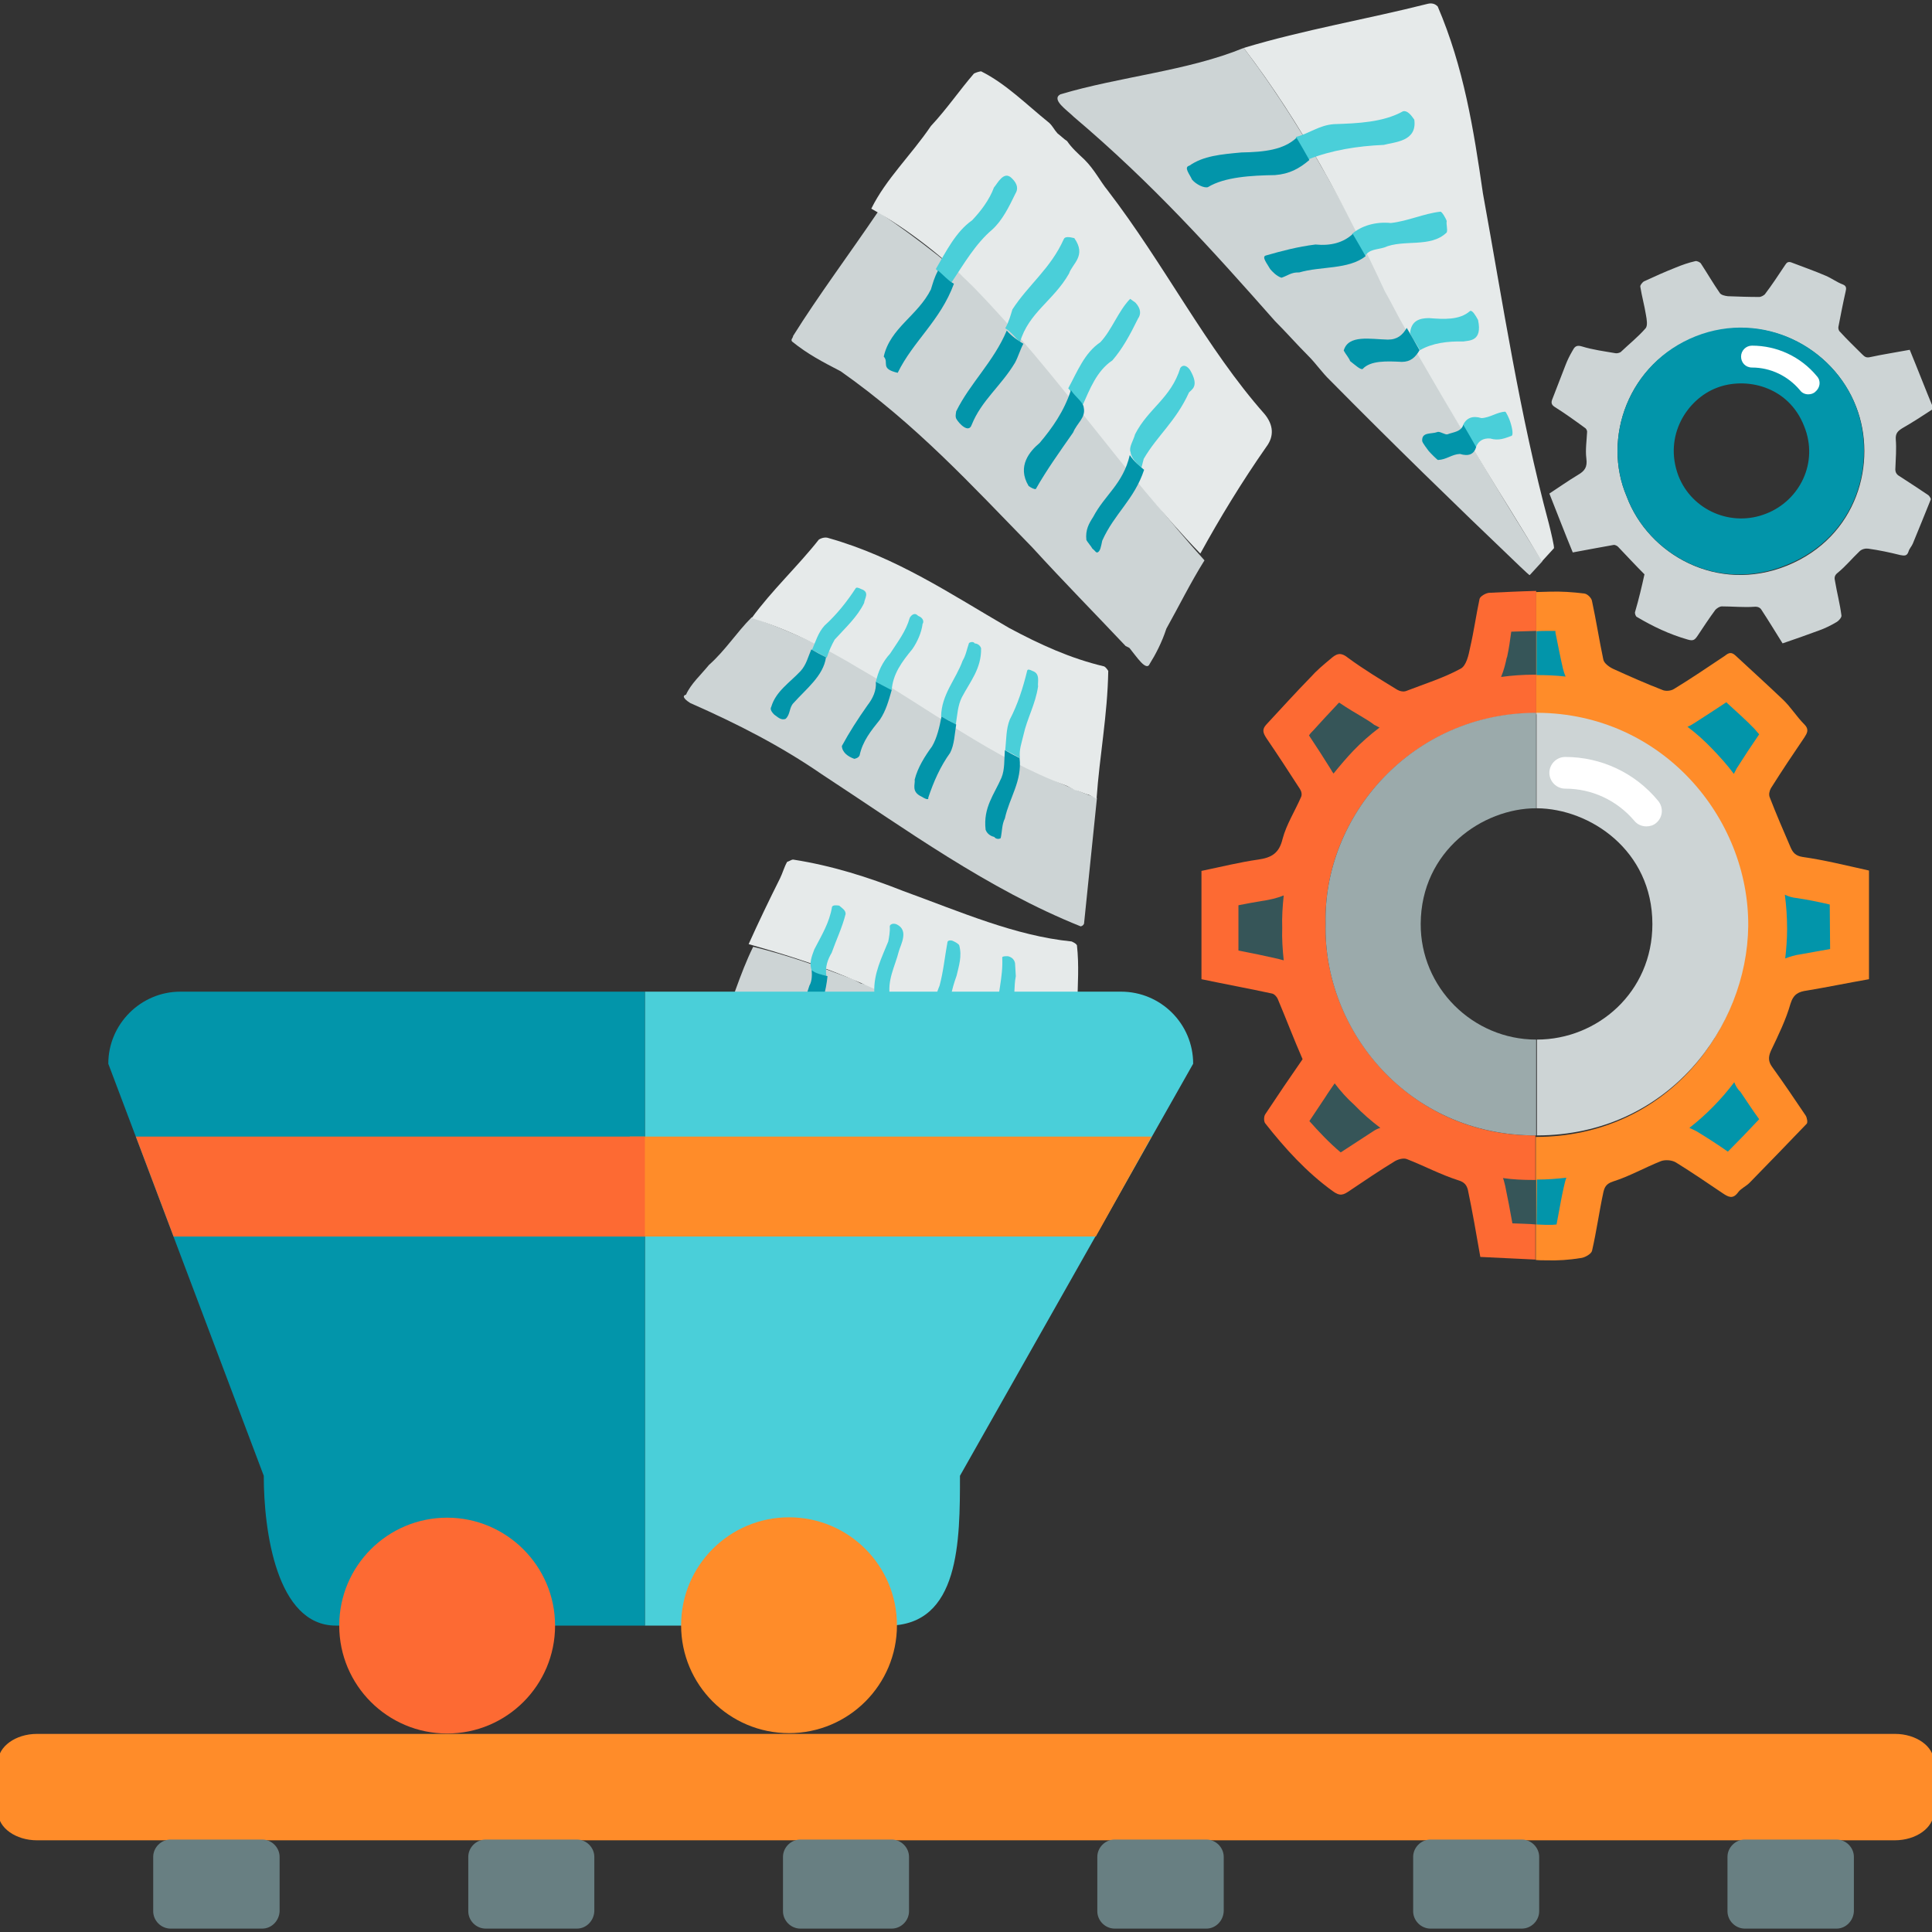 <?xml version="1.0" encoding="utf-8"?>
<!-- Generator: Adobe Illustrator 19.0.0, SVG Export Plug-In . SVG Version: 6.00 Build 0)  -->
<svg version="1.1" id="Layer_1" xmlns="http://www.w3.org/2000/svg" xmlns:xlink="http://www.w3.org/1999/xlink" x="0px" y="0px"
	 viewBox="96 11 512 512" style="enable-background:new 96 11 512 512;" xml:space="preserve">
<rect x="96" y="11" width="512" height="512" fill="#333333" stroke="none"/>
<style type="text/css">
	.st0{display:none;}
	.st1{display:inline;}
	.st2{fill:#CDD4D5;}
	.st3{fill:#E6EAEA;}
	.st4{fill:#4ACFD9;}
	.st5{fill:#0295AA;}
	.st6{fill:#FFFFFF;}
	.st7{fill:#FF8C29;}
	.st8{fill:#FD6A33;}
	.st9{fill:#9BAAAB;}
	.st10{fill:#365558;}
	.st11{fill:#687F82;}
</style>
<g id="Layer_3" class="st0">
	<rect x="1098" y="-563.4" class="st1" width="512" height="512.8"/>
</g>
<g>
	<g>
		<g>
			<g>
				<path class="st2" d="M277.8,195.1c-1.5,0.4,0.3,1.7,1.1,2.2c12.7,5.6,24,11.4,34.9,18.9c22.3,14.6,43.9,30.4,68.6,40.3
					c0.5-0.1,0.9-0.5,0.9-0.9c1.1-11,2.3-22.1,3.4-33.1c-17.1-6.2-33.9-16.4-50.3-27c-12.9-8.7-26.5-15.7-41.2-20.9
					c-4,4-7,8.8-11.3,12.6C281.7,189.9,279.1,192.2,277.8,195.1L277.8,195.1z"/>
			</g>
			<g>
				<path class="st3" d="M313,154c-5.6,7.1-12.5,13.5-17.8,20.8c10.3,3.2,19.8,8.1,28.6,13.4c18.3,10.5,35.2,23.7,55,31.1
					c0.7,0.4,1.4,0.7,2.1,1.1c1.1,0.2,2.5,1,3.6,1.2c0.7,0.4,1.4,0.7,2.1,1.1c0.8-11.5,2.9-22.1,3.1-33.9c-0.3-0.5-0.8-1.1-1.1-1.2
					c-8.9-2.1-17-5.8-25.2-10.2c-15.7-9.1-29.8-18.7-47.8-23.8C314.8,153.3,313.8,153.5,313,154L313,154z"/>
			</g>
			<g>
				<path class="st4" d="M324.2,167.1c-0.6-0.3-1.3-0.6-1.5-0.1c-2.3,3.5-4.9,6.8-8.2,9.8c-1.7,1.9-2.3,4.1-3.3,6.4
					c1.4,0.7,2.5,1.3,3.9,2.1c0.5-1.6,1.3-3.4,2.1-4.8c2.9-3.2,6-6,7.8-9.7C325.1,169.6,326.6,167.9,324.2,167.1L324.2,167.1z"/>
			</g>
			<g>
				<path class="st4" d="M339.3,174.2c-1-1.1-1.9,0-2.2,0.5c-1,3.6-3.2,6.4-5.2,9.5c-2,2.2-3.2,4.7-3.8,7.6c1.4,0.7,2.8,1.5,4.2,2.2
					c0.3-4.4,2.7-7.6,5.5-11c1.3-1.9,2.4-4.3,2.7-6.7C340.8,176,340.9,174.8,339.3,174.2L339.3,174.2z"/>
			</g>
			<g>
				<path class="st4" d="M354.3,181.5c-0.2-0.4-0.9-0.5-1.5-0.1c-0.6,1.7-0.8,3.2-1.7,4.7c-1.8,5-5.6,8.9-5.7,14.8
					c1.4,0.7,2.5,1.3,3.9,2.1c0.4-2.5,0.5-5,1.6-7.2c2.2-4.2,5.2-7.6,5.1-13C355.8,182.2,355.3,181.6,354.3,181.5L354.3,181.5z"/>
			</g>
			<g>
				<path class="st4" d="M369.6,188.8c-0.6-0.3-1.3-0.6-1.4,0c-1.1,4.5-2.5,8.9-4.6,12.9c-1,2.5-0.9,5.3-1.2,8.1
					c1.4,0.7,2.5,1.3,3.9,2.1c-0.3-2.2,0.5-4.2,0.9-6c1-4.6,3.2-8.2,3.9-13C370.9,191.9,371.8,189.5,369.6,188.8L369.6,188.8z"/>
			</g>
			<g>
				<g>
					<path class="st5" d="M300.4,198.3c-0.3,0.5-0.2,1.1,0.8,2.1c0.8,0.5,1.7,1.6,3,1.1c1.3-1.2,0.9-3,2.1-4.2
						c3.4-3.8,7.9-7.2,8.6-12.1c-1.4-0.7-2.5-1.3-3.9-2.1c-0.9,2.1-1.3,4-2.8,5.7C305.3,191.9,301.6,194.2,300.4,198.3L300.4,198.3z
						"/>
				</g>
				<g>
					<path class="st5" d="M319.1,208.7c0.1,1.7,1.6,2.8,3.3,3.4c0.5-0.1,1.1-0.3,1.4-0.9c0.8-3.8,3-6.5,5.4-9.5
						c1.6-2.4,2.3-5,3.1-7.8c-1.4-0.7-2.8-1.5-4.2-2.2c0.2,2.3-0.8,4.4-2.2,6.2C323.3,201.6,321.1,205,319.1,208.7L319.1,208.7z"/>
				</g>
				<g>
					<path class="st5" d="M340.2,222.1c0.8,0.5,2,1.1,1.8,0.3c1.4-4.2,3.2-8.3,5.8-11.9c1.1-2.1,1.2-5,1.6-7.5
						c-1.4-0.7-2.5-1.3-3.9-2.1c-0.5,2.7-1.2,5.7-2.5,7.9c-1.9,2.6-3.8,5.6-4.6,8.8C338.6,218.8,337.4,220.8,340.2,222.1
						L340.2,222.1z"/>
				</g>
				<g>
					<path class="st5" d="M359.5,232.8c0.3,0.5,1.2,0.7,1.7,0.3c0.4-1.9,0.3-3.6,1.1-5.2c1.2-5.5,4.6-9.9,3.9-16
						c-1.4-0.7-2.5-1.3-3.9-2.1c-0.2,2.6,0,5.1-0.9,7.3c-1.9,4.4-4.9,7.9-4.2,13.8C357.5,231.7,358.2,232.5,359.5,232.8L359.5,232.8
						z"/>
				</g>
			</g>
		</g>
	</g>
	<g>
		<g>
			<g>
				<path class="st2" d="M306.2,100c-0.1,0.7-0.7,0.9-0.3,1.5c4.2,3.4,8.1,5.4,12.9,7.9c19.9,14,34.6,30.1,50.7,46.6
					c8.5,9.3,16.5,17.4,24.8,26.2l1,0.5c1.9,2.3,4.5,6.4,5.4,4.2c1.5-2.4,3.2-5.6,4.4-9.3c3.2-5.7,6.4-12.2,10.1-18.1
					c-19-21.1-36-45.8-56.2-68.3c-9.4-8.9-19.4-16.7-30.3-24.1C320.9,78.6,312.9,89.3,306.2,100L306.2,100z"/>
			</g>
			<g>
				<path class="st3" d="M354.1,30.5c-3.8,4.4-7.2,9.4-11.4,13.9c-5.3,7.8-11.9,14-15.8,21.9c10,5.6,19.3,13,27.2,20.9
					c22.5,23.1,39.9,49.7,60,70.5c5.1-9.3,11-19,17.5-28.3c2.1-2.8,1.9-5.8-0.5-8.7c-15.4-17.4-26.4-39.5-41.6-59.3
					c-1.9-2.3-3.4-5.4-6.1-8.1c-1.7-1.6-3.4-3.1-4.6-4.9c-0.8-0.5-1.8-1.5-2.5-2c-1-1.1-1.2-1.8-2.2-2.8c-6.2-5-11.5-10.4-18.1-13.7
					C355.3,30,354.7,30.2,354.1,30.5L354.1,30.5z"/>
			</g>
			<g>
				<path class="st4" d="M364.1,58.2c-2.1-2.1-3.8,1.5-4.7,2.5c-1.2,3.3-3.6,6.4-5.8,8.7c-4.3,3-6.9,8.3-9.6,12.9
					c1.1,1.1,2.5,2.6,4.2,3.5c3.2-4.8,6.3-10.2,10.8-14c2.7-2.5,4.4-6,6.1-9.5C365.8,61.2,365.8,59.8,364.1,58.2L364.1,58.2z"/>
			</g>
			<g>
				<path class="st4" d="M380.7,74.1c-1.3-0.3-2.5-0.5-2.8,0.3c-3.5,7.8-9.4,12.1-13.6,18.6c-0.5,1.6-0.9,3.2-1.9,5
					c1.5,0.9,2.8,2.6,3.9,3.7c2.3-7.9,8.9-11,13-18.2C380.2,80.8,384,78.8,380.7,74.1L380.7,74.1z"/>
			</g>
			<g>
				<path class="st4" d="M396.9,91.2c-0.7-0.5-1.4-1-1.4-1c-3.2,3.3-4.8,8.2-7.9,11.5c-4.2,2.8-6.1,7.8-8.5,12.2
					c1.3,1.7,2.6,2.7,3.8,4.5c1.9-4.2,3.7-9.1,7.9-11.9c2.6-3,4.6-6.6,6.8-11.1C398.4,94.3,398.4,92.8,396.9,91.2L396.9,91.2z"/>
			</g>
			<g>
				<path class="st4" d="M411.4,109.1c-0.8-1.2-1.9-1.6-2.6-0.6c-2.5,8.1-8.5,10.7-12,17.6c-0.4,1.6-1.7,3.4-1.2,4.7
					c0.1,1.4,1.6,3.1,2.9,4.1c0.2-0.8,0.4-1.5,0.6-2.3c3.6-6.2,8.5-9.9,12-17.6C411.8,114.2,413.9,113.4,411.4,109.1L411.4,109.1z"
					/>
			</g>
			<g>
				<g>
					<path class="st5" d="M330.2,105.5c1.5,1.6-1.1,3.2,3.7,4.3c4.1-8.4,11.3-13.8,14.9-23.6c-1.6-0.9-3-2.5-4.2-3.5
						c-1,1.8-1.4,3.4-1.9,5C339.2,94.7,331.9,97.9,330.2,105.5L330.2,105.5z"/>
				</g>
				<g>
					<path class="st5" d="M349.4,120c-0.1,0.7-0.3,1.5,0.1,2.1c0.7,1.2,3.2,3.8,4,1.5c2.6-6.5,7.8-10.3,11.5-16.5
						c0.9-1.7,1.3-3.3,2.2-5c-1.5-0.9-3-1.9-4.4-3.5C359.3,106.9,353.1,112.5,349.4,120L349.4,120z"/>
				</g>
				<g>
					<path class="st5" d="M368.6,139.8c0.7,0.5,1.5,0.9,1.9,0.8c2.9-5.1,6.2-9.7,9.9-15c1-2.5,3.4-3.9,2.8-6.6
						c-0.1-1.4-2.2-2.8-3.4-4.6c-1.8,5.6-5,10.1-8.3,14C369,130.5,365.4,134.5,368.6,139.8L368.6,139.8z"/>
				</g>
				<g>
					<path class="st5" d="M385.5,156.4c0.7,0.5,0.9,1.1,1.3,1c0.8-0.2,1-1.7,1.3-3.1c3.2-7.2,8.5-10.9,11.1-18.8
						c-1.3-1.1-2.6-2.1-3.8-3.9c-1.8,7.7-6.6,10.5-9.7,16.4c-1.1,1.7-2.1,3.4-1.8,6.1C384.2,154.7,385.2,155.8,385.5,156.4
						L385.5,156.4z"/>
				</g>
			</g>
		</g>
	</g>
	<g>
		<g>
			<g>
				<path class="st2" d="M377,36c-2.5,1.4,1.8,4.2,3.6,6c20.9,17.7,36.6,35.2,53.3,54.1c3,3,5.8,6.2,8.9,9.3
					c1.9,1.9,3.7,4.5,5.6,6.3c16.4,16.6,32.7,32.5,50.4,49.4c1.3,1.2,2.5,2.4,2.6,2.3c1.1-1.2,2.2-2.4,3.3-3.6
					c-9.3-14.8-18.4-29.9-27.1-45.1c-16.5-30.6-30-61.9-52-91C410.8,29.8,392.7,31.3,377,36L377,36z"/>
			</g>
			<g>
				<path class="st3" d="M474.4,12c-16.2,4.1-32.9,6.9-48.8,11.7c15.4,20.2,27,42.1,37.4,64.5c1.9,3.3,3.5,6.7,5.4,9.9
					c1.1,2,2.1,4.8,3.3,6.8c8,13.8,16.1,27.7,24.6,41.3c2.8,4.6,5.6,9.1,8.3,13.6c1.1-1.2,2.2-2.4,3.2-3.5c0.2-0.2-0.8-4.4-1.3-6.4
					c-7.8-29-12.2-58.5-17.5-87.6c-2.5-17.2-5.1-33.5-12-49.6C476.5,12.2,475.7,11.7,474.4,12L474.4,12z"/>
			</g>
			<g>
				<path class="st4" d="M470.8,42.7c-0.9-1.3-1.9-2.5-3-2.2c-5.2,2.9-11.9,3.2-18.3,3.4c-4,0.3-6.5,2.5-10.1,3.4
					c1.1,2,2.3,4,3.4,5.9c6.1-2.4,12.9-3.5,19.9-3.8C465.7,48.6,471.6,48.5,470.8,42.7L470.8,42.7z"/>
			</g>
			<g>
				<path class="st4" d="M479.4,69.6c-0.2-0.7-1.3-2.6-1.7-2.5c-4.4,0.5-8.6,2.5-13.1,3c-4-0.4-7.8,0.7-10.3,2.9
					c1.1,2,2.3,4,3.4,5.9c1.2-1.9,3.1-1.7,5.1-2.3c5.2-2.3,12.3,0.2,16.6-4C479.7,71.8,479.2,70.4,479.4,69.6L479.4,69.6z"/>
			</g>
			<g>
				<path class="st4" d="M487.7,95.8c-0.7-1.3-1.5-2.6-2.1-2.4c-2.8,2.5-7,2.2-10.9,1.9c-2.5,0-4.7,0.7-5,3.9
					c0.1,0.7,1.5,2.6,2.6,4.6c3.3-1.9,7.3-2.4,11.5-2.3C485.4,101.2,488.9,101.5,487.7,95.8L487.7,95.8z"/>
			</g>
			<g>
				<path class="st4" d="M496.2,122.7c-0.2-0.7-1.1-2.6-1.3-2.6c-2.2,0.1-4,1.6-6.3,1.7c-2.3-0.7-4-0.1-4.9,1.9c1.1,2,2.3,4,3.4,5.9
					c0.7-1.9,2.1-2.5,3.8-2.4c2.3,0.7,4-0.1,5.7-0.7C497,126.3,496.9,124.8,496.2,122.7L496.2,122.7z"/>
			</g>
			<g>
				<g>
					<path class="st5" d="M411.2,54.9c-1.6,0.4,0.1,2.3,0.7,3.7c1.1,1.3,3.2,2.3,4.2,2c4.4-2.7,11.5-3.1,17.8-3.2
						c3.8-0.3,6.4-1.7,9.1-4c-1.1-2-2.3-4-3.4-5.9c-3.4,3.2-8.5,3.8-14.6,3.9C419.6,51.9,414.9,52.3,411.2,54.9L411.2,54.9z"/>
				</g>
				<g>
					<path class="st5" d="M431.5,78.7c-1.3,0.3,0.4,2.3,1.1,3.6c0.5,0.6,1.7,1.9,3,2.3c1.6-0.5,2.6-1.5,4.7-1.4
						c5.8-1.7,13-0.7,17.6-4.3c-1.1-2-2.3-4-3.4-5.9c-2.5,2.3-5.8,3.2-9.9,2.8C439.8,76.4,435.7,77.5,431.5,78.7L431.5,78.7z"/>
				</g>
				<g>
					<path class="st5" d="M453.8,106.7c1.4,1.1,2.7,2.3,3.3,2.1c2.1-2.3,6.4-2.1,10.4-1.9c2.3,0,3.6-1.2,4.7-3.1
						c-1.1-2-2.3-4-3.4-5.9c-1.1,1.9-2.5,3.1-5,3.1c-4.6-0.1-10.5-1.4-11.7,2.9C452.5,104.7,453.6,106,453.8,106.7L453.8,106.7z"/>
				</g>
				<g>
					<path class="st5" d="M474.6,130.5c0.5,0.6,2.4,2.5,2.5,2.4c2.3-0.1,3.6-1.5,5.8-1.6c2.3,0.7,3.7,0.1,4.3-1.8
						c-1.1-2-2.3-4-3.4-5.9c-0.7,1.9-2.7,1.9-4.2,2.5c-0.6,0.2-2.1-0.9-2.7-0.6c-1.6,0.6-4.2-0.1-4,2.4
						C473.1,128.6,474.2,129.9,474.6,130.5L474.6,130.5z"/>
				</g>
			</g>
		</g>
	</g>
	<g>
		<path class="st2" d="M531.8,163.2c-2.5-2.5-4.7-4.9-7-7.3c-0.3-0.3-0.8-0.5-1.1-0.5c-3.5,0.6-7,1.3-10.9,2
			c-2.1-5.1-4.1-10.3-6.2-15.6c2.6-1.7,5-3.4,7.5-4.9c1.9-1.1,2.6-2.1,2.3-4.4c-0.3-2.3,0.1-4.8,0.2-7.1c0-0.4-0.3-0.9-0.7-1.1
			c-2.6-1.9-5.1-3.7-7.8-5.4c-0.8-0.5-1.1-1-0.8-1.9c1.2-3.1,2.4-6.2,3.6-9.3c0.5-1.3,1.1-2.5,1.8-3.7c0.5-0.9,0.9-1.7,2.5-1.2
			c2.9,0.9,6,1.3,8.9,1.8c0.4,0.1,1.1-0.1,1.4-0.3c2.2-2.1,4.6-4,6.6-6.3c0.6-0.7,0.3-2.4,0.1-3.5c-0.4-2.5-1.1-5-1.5-7.5
			c-0.1-0.4,0.5-1.1,0.9-1.4c2.8-1.3,5.7-2.6,8.5-3.7c1.7-0.7,3.4-1.3,5.2-1.7c0.4-0.1,1.3,0.3,1.5,0.7c1.7,2.6,3.2,5.2,5,7.8
			c0.4,0.5,1.3,0.7,2.1,0.8c2.7,0.1,5.5,0.2,8.3,0.2c0.5,0,1.2-0.4,1.5-0.7c1.9-2.5,3.6-5.1,5.4-7.8c0.4-0.6,0.7-0.9,1.5-0.7
			c3.1,1.2,6.3,2.3,9.3,3.6c1.6,0.7,2.9,1.7,4.5,2.3c1,0.4,0.9,1.1,0.7,1.9c-0.7,3.1-1.3,6.2-1.9,9.3c-0.1,0.4,0.1,1.1,0.4,1.3
			c1.9,2.1,3.9,4,5.9,6c0.7,0.7,1.1,1,2.3,0.7c3.2-0.7,6.6-1.2,10.3-1.9c2.1,5.1,4.1,10.3,6.3,15.6c-2.9,1.9-5.5,3.6-8.3,5.2
			c-1.1,0.7-1.8,1.3-1.7,2.9c0.2,2.5,0,5.1-0.1,7.6c-0.1,1,0.2,1.7,1.1,2.2c2.6,1.7,5.1,3.3,7.6,5c0.3,0.2,0.7,0.9,0.7,1.1
			c-1.6,4-3.2,7.9-4.8,11.8c-0.3,0.7-0.9,1.3-1.1,2c-0.4,1.3-1.1,1.2-2.2,1c-2.8-0.7-5.6-1.3-8.5-1.7c-0.7-0.1-1.7,0.1-2.3,0.7
			c-2,1.9-3.7,4-5.8,5.7c-0.9,0.7-0.9,1.4-0.7,2.2c0.5,3,1.3,6,1.7,9.1c0.1,0.5-0.7,1.4-1.2,1.7c-1.5,0.9-3.1,1.7-4.8,2.3
			c-3.2,1.2-6.4,2.3-9.6,3.4c-2-3.2-3.7-6-5.6-8.9c-0.3-0.5-0.9-0.9-1.9-0.8c-2.8,0.2-5.8-0.1-8.6-0.1c-0.6,0-1.3,0.5-1.7,0.9
			c-1.7,2.3-3.2,4.6-4.8,7c-0.7,1-1.1,1.3-2.5,0.9c-4.9-1.4-9.3-3.5-13.5-6c-0.3-0.1-0.6-0.9-0.5-1.3
			C530.3,169.8,531.1,166.4,531.8,163.2z M527.1,142.6c5.7,15.3,24,25.8,42.5,18.3c18.7-7.6,24-27.5,18.3-42.1
			c-6.1-15.8-24.6-25.6-42.4-18.5C527.5,107.1,520.5,127.2,527.1,142.6z"/>
		<path class="st5" d="M527.1,142.6c-6.6-15.4,0.4-35.4,18.3-42.5c17.8-7,36.4,2.9,42.4,18.5c5.7,14.7,0.4,34.6-18.3,42.1
			C551.1,168.3,532.8,157.9,527.1,142.6z M564.1,147.1c8.7-3.4,14-13.4,10-23.2c-4.2-10.7-15.6-13.1-23.2-10.1
			c-7.8,3-14.1,12.7-10.1,23.3C544.4,146.3,554.9,150.8,564.1,147.1z"/>
		<path class="st6" d="M575.2,115.5c-0.9,0-1.7-0.4-2.2-1.1c-3.2-3.8-7.8-6-12.7-6c-1.7,0-2.9-1.3-2.9-2.9s1.3-2.9,2.9-2.9
			c6.6,0,12.9,2.9,17.2,8.1c1.1,1.2,0.9,3-0.4,4.1C576.6,115.3,575.9,115.5,575.2,115.5z"/>
	</g>
	<g>
		<path class="st7" d="M570.5,277c0.8-2.6,2.2-3.2,4.4-3.5c5.4-0.9,10.7-2,16.4-3c0-9.8,0-19.3,0-28.8c-6.3-1.4-11.9-2.8-17.6-3.6
			c-1.9-0.3-2.6-1.2-3.2-2.6c-1.9-4.4-3.8-8.8-5.5-13.2c-0.3-0.7-0.1-1.7,0.3-2.4c2.9-4.6,5.9-9.1,8.9-13.5c0.7-1.1,1.3-2.1,0-3.4
			c-2.1-2.1-3.6-4.6-5.7-6.6c-4.2-4-8.4-7.8-12.6-11.7c-1.1-1-1.8-0.7-2.8,0.1c-4.5,3-8.9,6-13.5,8.8c-0.8,0.5-2.1,0.6-2.9,0.3
			c-4.4-1.7-8.7-3.6-13.1-5.6c-1.1-0.5-2.5-1.5-2.7-2.5c-1.1-5.2-1.9-10.4-3-15.5c-0.1-0.8-1.2-1.9-2-2c-3.1-0.4-6.2-0.6-9.3-0.5
			c-1.2,0-2.4,0.1-3.6,0.1v32.4c0.1,0,0.2,0,0.3,0c32.9,0.1,56,27.6,55.7,56.5c-0.3,27-21.3,55.4-55.9,55.5c-0.1,0-0.1,0-0.1,0v32.6
			c0.9,0.1,1.9,0.1,2.8,0.1c3,0.1,6-0.1,9.1-0.6c1.1-0.1,2.8-1.1,3-1.9c1.2-5.2,1.9-10.4,3-15.5c0.3-1.3,0.7-2.3,2.6-2.9
			c4.4-1.4,8.4-3.7,12.7-5.4c1.1-0.4,2.9-0.3,4,0.4c4.2,2.6,8.3,5.4,12.3,8.1c1.5,1,2.7,1.7,4.1-0.2c0.7-1,2.1-1.6,3-2.5
			c5.1-5.2,10.1-10.4,15.2-15.7c0.3-0.3,0.1-1.6-0.3-2.2c-2.9-4.3-5.8-8.6-8.9-12.9c-1-1.4-1-2.6-0.3-4.2
			C567.4,285.1,569.3,281.2,570.5,277z"/>
		<path class="st8" d="M447.3,255.8c-0.7-28.6,22.9-55.8,55.8-55.8v-32.4c-4.2,0.1-8.3,0.3-12.5,0.5c-0.9,0.1-2.3,0.9-2.5,1.6
			c-0.9,4.2-1.5,8.6-2.5,12.9c-0.4,2-1,4.8-2.5,5.6c-4.6,2.5-9.5,4-14.4,5.9c-0.7,0.3-1.7,0.1-2.4-0.3c-4.4-2.7-8.9-5.4-13.1-8.5
			c-2.1-1.7-3.2-0.9-4.7,0.4c-1.8,1.5-3.6,3-5.2,4.8c-4,4.1-7.8,8.3-11.7,12.5c-1.2,1.3-0.9,2.2,0,3.6c3,4.4,6,9,8.9,13.5
			c0.4,0.6,0.6,1.5,0.3,2.1c-1.6,3.7-3.9,7.3-4.9,11.1c-0.9,3.8-2.9,5-6.5,5.5c-4.9,0.7-9.7,1.9-15,3c0,9.8,0,19.3,0,28.7
			c6.7,1.4,12.7,2.5,18.7,3.8c0.6,0.1,1.3,0.9,1.5,1.4c2.2,5.2,4.2,10.5,6.6,16c-3.2,4.6-6.6,9.6-9.9,14.6c-0.4,0.6-0.4,1.9,0,2.4
			c5.2,6.6,10.9,12.9,17.8,17.9c2,1.5,2.9,1.1,4.5,0c4-2.7,8-5.4,12.1-7.9c0.9-0.5,2.3-0.9,3.2-0.5c4.6,1.8,8.9,4.1,13.6,5.6
			c1.7,0.5,2.2,1.4,2.5,2.5c1.2,5.7,2.2,11.5,3.3,17.8c4.8,0.2,9.7,0.5,14.6,0.7v-32.9C469.1,312,446.6,283.7,447.3,255.8z"/>
		<path class="st2" d="M503.5,199.9c-0.1,0-0.2,0-0.3,0v25.3h0.1c14,0.1,30.6,11.1,30.6,30.7c0,18.1-14.6,30.6-30.6,30.6v25.4
			c0.1,0,0.1,0,0.1,0c34.6-0.1,55.6-28.6,55.9-55.5C559.5,227.6,536.4,200.1,503.5,199.9z"/>
		<path class="st9" d="M503.1,286.5c-16.8,0-30.7-13.8-30.6-30.7c0.1-19.3,16.4-30.6,30.6-30.6v-25.3c-32.9,0-56.5,27.3-55.8,55.9
			c-0.7,28,21.7,56.2,55.8,56.1V286.5C503.2,286.5,503.1,286.5,503.1,286.5z"/>
		<path class="st6" d="M532.3,230c-1.2,0-2.4-0.5-3.2-1.5c-4.6-5.4-11.2-8.5-18.3-8.5c-2.3,0-4.2-1.9-4.2-4.2s1.9-4.2,4.2-4.2
			c9.5,0,18.5,4.2,24.6,11.6c1.5,1.8,1.3,4.4-0.5,5.9C534.2,229.7,533.3,230,532.3,230z"/>
		<path class="st5" d="M503.2,335.5c0.9,0,1.7,0.1,2.5,0.1c0.2,0,0.5,0,0.7,0c0.7,0,1.4,0,2.1-0.1c0.2-1.1,0.4-2.1,0.6-3.2
			c0.4-2.2,0.8-4.4,1.3-6.6c0.2-0.9,0.4-1.8,0.7-2.6c-2.5,0.3-5.2,0.5-7.8,0.5L503.2,335.5L503.2,335.5z"/>
		<path class="st5" d="M510.9,190.3c-0.3-0.7-0.5-1.3-0.7-2.1c-0.7-3-1.3-6.2-1.9-9.1c-0.1-0.3-0.1-0.6-0.1-0.9c-0.5,0-1.1,0-1.6,0
			h-0.5c-0.9,0-1.9,0-2.9,0.1v11.6C505.8,189.9,508.4,190,510.9,190.3z"/>
		<path class="st5" d="M553.8,197.4c-0.1-0.1-0.1-0.1-0.3-0.3c-3,2-5.8,3.8-8.6,5.6c-0.5,0.3-1.1,0.7-1.7,0.9c2.4,1.8,4.6,3.8,6.7,6
			c2,2.1,3.9,4.2,5.6,6.5c0.2-0.5,0.5-0.9,0.7-1.4c1.9-3,4-6.2,6-9.1c-0.4-0.5-0.9-1-1.2-1.4C558.8,201.9,556.3,199.7,553.8,197.4z"
			/>
		<path class="st5" d="M555.6,297.8c-3.4,4.5-7.4,8.6-11.9,12.1c0.7,0.3,1.3,0.6,1.9,0.9c2.8,1.7,5.6,3.5,8.3,5.4
			c2.6-2.6,5.4-5.5,8.3-8.6c-1.7-2.3-3.3-4.8-5-7.3C556.4,299.6,555.9,298.6,555.6,297.8z"/>
		<path class="st5" d="M580.9,250.7c-3-0.7-6-1.3-8.7-1.7c-1.1-0.1-2.2-0.4-3.2-0.9c0.4,3,0.6,6,0.6,9.1c0,2.6-0.2,5.2-0.5,7.8
			c1.3-0.5,2.6-0.9,4.1-1.1c2.6-0.5,5.2-0.9,7.8-1.4L580.9,250.7z"/>
		<path class="st10" d="M430.2,249.8c-1.9,0.3-3.9,0.7-6,1.1v12c3.6,0.7,7,1.4,10.5,2.2c0.5,0.1,1,0.3,1.5,0.4
			c-0.3-2.8-0.5-5.8-0.4-8.6c-0.1-2.8,0.1-5.8,0.4-8.6C434.5,249,432.4,249.5,430.2,249.8z"/>
		<path class="st10" d="M495.4,185.1l-0.1,0.2c-0.3,1.4-0.7,3.2-1.5,5.1c2.9-0.4,5.8-0.6,8.7-0.6h0.3c0.1,0,0.2,0,0.3,0v-11.6
			c-2.2,0.1-4.4,0.1-6.6,0.2C496.2,180.6,495.9,182.8,495.4,185.1z"/>
		<path class="st10" d="M502.8,323.7h-0.4c-2.7,0-5.4-0.1-8.1-0.5c0.3,0.7,0.4,1.4,0.6,2.1c0.7,3.3,1.3,6.6,1.9,9.9
			c2.1,0.1,4.2,0.1,6.3,0.3v-11.8C503.1,323.7,502.9,323.7,502.8,323.7z"/>
		<path class="st10" d="M449.7,298.1c0,0-1.9,2.7-2.5,3.7c-1.4,2.1-2.8,4.2-4.2,6.3c2.5,2.8,5.2,5.7,8.3,8.3
			c2.9-1.9,5.8-3.8,8.6-5.6c0.6-0.4,1.2-0.7,1.9-0.9c-2.5-1.9-4.8-3.9-6.9-6.1C452.9,302,451.3,300.2,449.7,298.1z"/>
		<path class="st10" d="M457.5,201.3c-2.2-1.3-4.4-2.6-6.6-4.1c-0.3,0.2-0.5,0.5-0.7,0.7c-2.1,2.2-4.1,4.4-6.1,6.6
			c-0.4,0.4-0.9,0.9-1.2,1.4c2,3,4,6.1,5.8,9c0.2,0.4,0.4,0.7,0.7,1.1c1.7-2.1,3.4-4.1,5.2-6c2.2-2.3,4.5-4.3,7-6.2
			c-0.5-0.2-0.9-0.5-1.4-0.7C459.3,202.4,458.5,201.9,457.5,201.3z"/>
	</g>
	<g>
		<g>
			<g>
				<path class="st2" d="M286.6,284.7c0.3,0.5,0.3,1.1,1.2,1.6c13.3,4.7,26.1,9.7,38.5,16c19.7,10.1,39.5,20.6,58.7,25
					c0.8,0.1,0.5-1.1,0.6-1.8c-1.6-11.4-1.6-21.6-2.5-32.1c-18.1-2.5-36.4-12-55.2-20.5c-1.1-0.5-2.6-1.1-3.8-1.3
					c-0.7-0.4-1.4-0.7-2.1-1.1c-8.7-3.3-17.4-6.4-26.4-8.6C292,269.2,289.9,277,286.6,284.7L286.6,284.7z"/>
			</g>
			<g>
				<path class="st3" d="M304.6,239.4c-0.8,1.4-1.2,3-1.9,4.4c-2.9,5.8-5.6,11.4-8.3,17.4c8.8,2.5,17.2,5.1,25.5,8.5
					c11.9,4.9,22.5,10.5,34.2,15.2c9.8,3.7,18.9,6.4,28.2,8.4c-0.1-2.1-0.5-4.4-0.5-6.5c0.1-3.4-0.1-6.3-0.3-9.8
					c0.1-5.1,0.5-10.1-0.1-15.5c-0.3-0.5-0.8-0.7-1.4-1c-15-1.5-29.3-7.8-44.7-13.4c-9.1-3.6-18.8-6.7-29.1-8.3
					C305.7,238.8,305.3,239.2,304.6,239.4L304.6,239.4z"/>
			</g>
			<g>
				<path class="st4" d="M318.4,251c-0.8-0.1-1.6-0.2-1.9,0.3c-0.7,4.3-2.8,7.6-4.7,11.3c-0.7,1.9-1.4,3.6-0.7,5.6
					c0.8,1.1,2.8,0.9,3.9,1.5c-0.4-2.5,0.4-4.5,1.4-6.2c1.2-3.4,2.8-6.7,3.7-10.3C320.1,252.2,319.2,251.7,318.4,251L318.4,251z"/>
			</g>
			<g>
				<path class="st4" d="M333.7,256c-1-0.5-2,0-1.9,0.6c0.1,1.3-0.2,2.8-0.4,3.9c-1.7,4.2-3.9,8.5-3.7,13.4c1.3,1,2.6,1.1,4.2,1.5
					c-0.9-4.6,1.3-8.3,2.3-12.3C334.7,261.3,336.9,257.6,333.7,256L333.7,256z"/>
			</g>
			<g>
				<path class="st4" d="M348.4,260.3c-0.3-0.1-1.1-0.2-1.3,0.3c-0.7,3.8-1.1,7.9-2.1,11.6c-0.9,2.2-1.8,4.6-0.3,7.4
					c0.1,0.7,2.1,1.1,3.2,1.4c-0.6-4.2,0.3-7.8,1.6-11.4c0.6-2.6,1.5-5.2,0.7-8.1C350,261.1,349.1,260.6,348.4,260.3L348.4,260.3z"
					/>
			</g>
			<g>
				<path class="st4" d="M363.1,264.4c-0.7,0-1.4,0-1.5,0.3c0.3,5.4-1.4,10-1.4,15.6c-0.1,1.7-0.8,3,0.3,4.8
					c0.9,1.1,2.6,0.7,3.5,1.5c-0.6-2.3-0.1-4.4-0.3-6.6c-0.2-2.1,1-3.9,1.1-5.8c0.1-1.7,0.1-3,0.4-4.5c-0.1-1.1-0.1-2.4-0.2-3.4
					C364.9,265.6,364.4,264.7,363.1,264.4L363.1,264.4z"/>
			</g>
			<g>
				<g>
					<path class="st5" d="M306.2,285.2c0.4,1.2,2.2,2.5,3.7,2.7c0,0,0.5,0,0.7-0.3c0.5-2.6,0.4-5.2,1.5-7.2
						c1.8-3.2,2.8-6.8,3.2-10.7c-1.6-0.5-3-0.6-4.2-1.6c0.1,1.3,0.1,2.9-0.6,4.1C309.2,276.6,306.9,280.5,306.2,285.2L306.2,285.2z"
						/>
				</g>
				<g>
					<path class="st5" d="M324.6,292.5c0.7,1.7,2.6,2.8,4.3,2.4c-0.5-5.5,2.1-9.3,2.6-14.6c0.2-1.5,0.8-2.8,0.3-4.7
						c-1.2-0.3-2.4-0.6-3.8-1.3c0.7,5.2-1.6,9.1-3.2,13.5C324.2,289,325.2,291.2,324.6,292.5L324.6,292.5z"/>
				</g>
				<g>
					<path class="st5" d="M345,301.8c0.4,0.2,1.3,0.3,1.5-0.2c0.8-3.9,0.5-8.5,1.3-12.3c0.7-2.3,1.2-5,0.5-8
						c-1.1-0.3-2.3-0.5-3.7-1.3c-0.3,1.9,0.2,4.1,0,6c-1.2,4.6-3.5,8.7-1.8,14.3C343.1,300.8,344.3,301.4,345,301.8L345,301.8z"/>
				</g>
				<g>
					<path class="st5" d="M362.3,308.2c0.8,0.4,1.5,0.9,1.7-0.1c-0.3-4.6-0.1-8.9,0.7-12.9c0.3-2.9-0.3-5.9-0.4-8.7
						c-1.5-0.4-2.6-0.3-4-1.4c0.4,1.5,0.3,3.2,0.7,5.1c-0.2,5.7-2.5,10.2-0.7,16.6C360.8,307.4,361.5,307.8,362.3,308.2L362.3,308.2
						z"/>
				</g>
			</g>
		</g>
	</g>
</g>
<g>
	<path id="SVGCleanerId_0_7_" class="st9" d="M195.2,334.3H159l39.5,43.2v-39.6C198.4,336,197,334.3,195.2,334.3z"/>
</g>
<path class="st4" d="M393.1,273.8H266.9v168h64.4c19.1,0,19.1-22.5,19.1-39.7l61.8-109.2C412.2,282.3,403.6,273.8,393.1,273.8z"/>
<path class="st5" d="M143.8,273.8c-10.5,0-19.1,8.6-19.1,19.1l41.2,109.2c0,14.6,3.4,39.7,19.1,39.7h81.9v-168H143.8L143.8,273.8z"
	/>
<path class="st8" d="M214.5,413.2c-15.8,0-28.6,12.8-28.6,28.6c0,15.8,12.8,28.6,28.6,28.6s28.6-12.8,28.6-28.6
	S230.2,413.2,214.5,413.2z"/>
<path class="st7" d="M305.1,470.3c-15.8,0-28.6-12.8-28.6-28.6c0-15.8,12.8-28.6,28.6-28.6c15.8,0,28.6,12.8,28.6,28.6
	S320.9,470.3,305.1,470.3z"/>
<polygon class="st7" points="401.2,312.2 262.9,312.2 262.9,338.7 386.4,338.7 "/>
<polygon class="st8" points="132,312.2 142,338.7 266.9,338.7 266.9,312.2 "/>
<path class="st7" d="M598.1,498.7H105.8c-5.6,0-10.3-3.3-10.3-7.4v-13.4c0-4,4.6-7.4,10.3-7.4h492.4c5.6,0,10.3,3.3,10.3,7.4v13.4
	C608.4,495.4,603.8,498.7,598.1,498.7z"/>
<path class="st11" d="M165.5,522.1h-24.3c-2.5,0-4.6-2.1-4.6-4.6v-14.4c0-2.5,2.1-4.6,4.6-4.6h24.3c2.5,0,4.6,2.1,4.6,4.6v14.4
	C170,520,168,522.1,165.5,522.1z"/>
<path class="st11" d="M248.9,522.1h-24.2c-2.5,0-4.6-2.1-4.6-4.6v-14.4c0-2.5,2.1-4.6,4.6-4.6h24.2c2.5,0,4.6,2.1,4.6,4.6v14.4
	C253.4,520,251.4,522.1,248.9,522.1z"/>
<path class="st11" d="M332.3,522.1h-24.2c-2.5,0-4.6-2.1-4.6-4.6v-14.4c0-2.5,2.1-4.6,4.6-4.6h24.2c2.5,0,4.6,2.1,4.6,4.6v14.4
	C336.9,520,334.8,522.1,332.3,522.1z"/>
<path class="st11" d="M415.7,522.1h-24.3c-2.5,0-4.6-2.1-4.6-4.6v-14.4c0-2.5,2.1-4.6,4.6-4.6h24.3c2.5,0,4.6,2.1,4.6,4.6v14.4
	C420.2,520,418.2,522.1,415.7,522.1z"/>
<path class="st11" d="M499.3,522.1h-24.2c-2.5,0-4.6-2.1-4.6-4.6v-14.4c0-2.5,2.1-4.6,4.6-4.6h24.2c2.5,0,4.6,2.1,4.6,4.6v14.4
	C503.9,520,501.8,522.1,499.3,522.1z"/>
<path class="st11" d="M582.7,522.1h-24.3c-2.5,0-4.6-2.1-4.6-4.6v-14.4c0-2.5,2.1-4.6,4.6-4.6h24.3c2.5,0,4.6,2.1,4.6,4.6v14.4
	C587.2,520,585.2,522.1,582.7,522.1z"/>
</svg>
